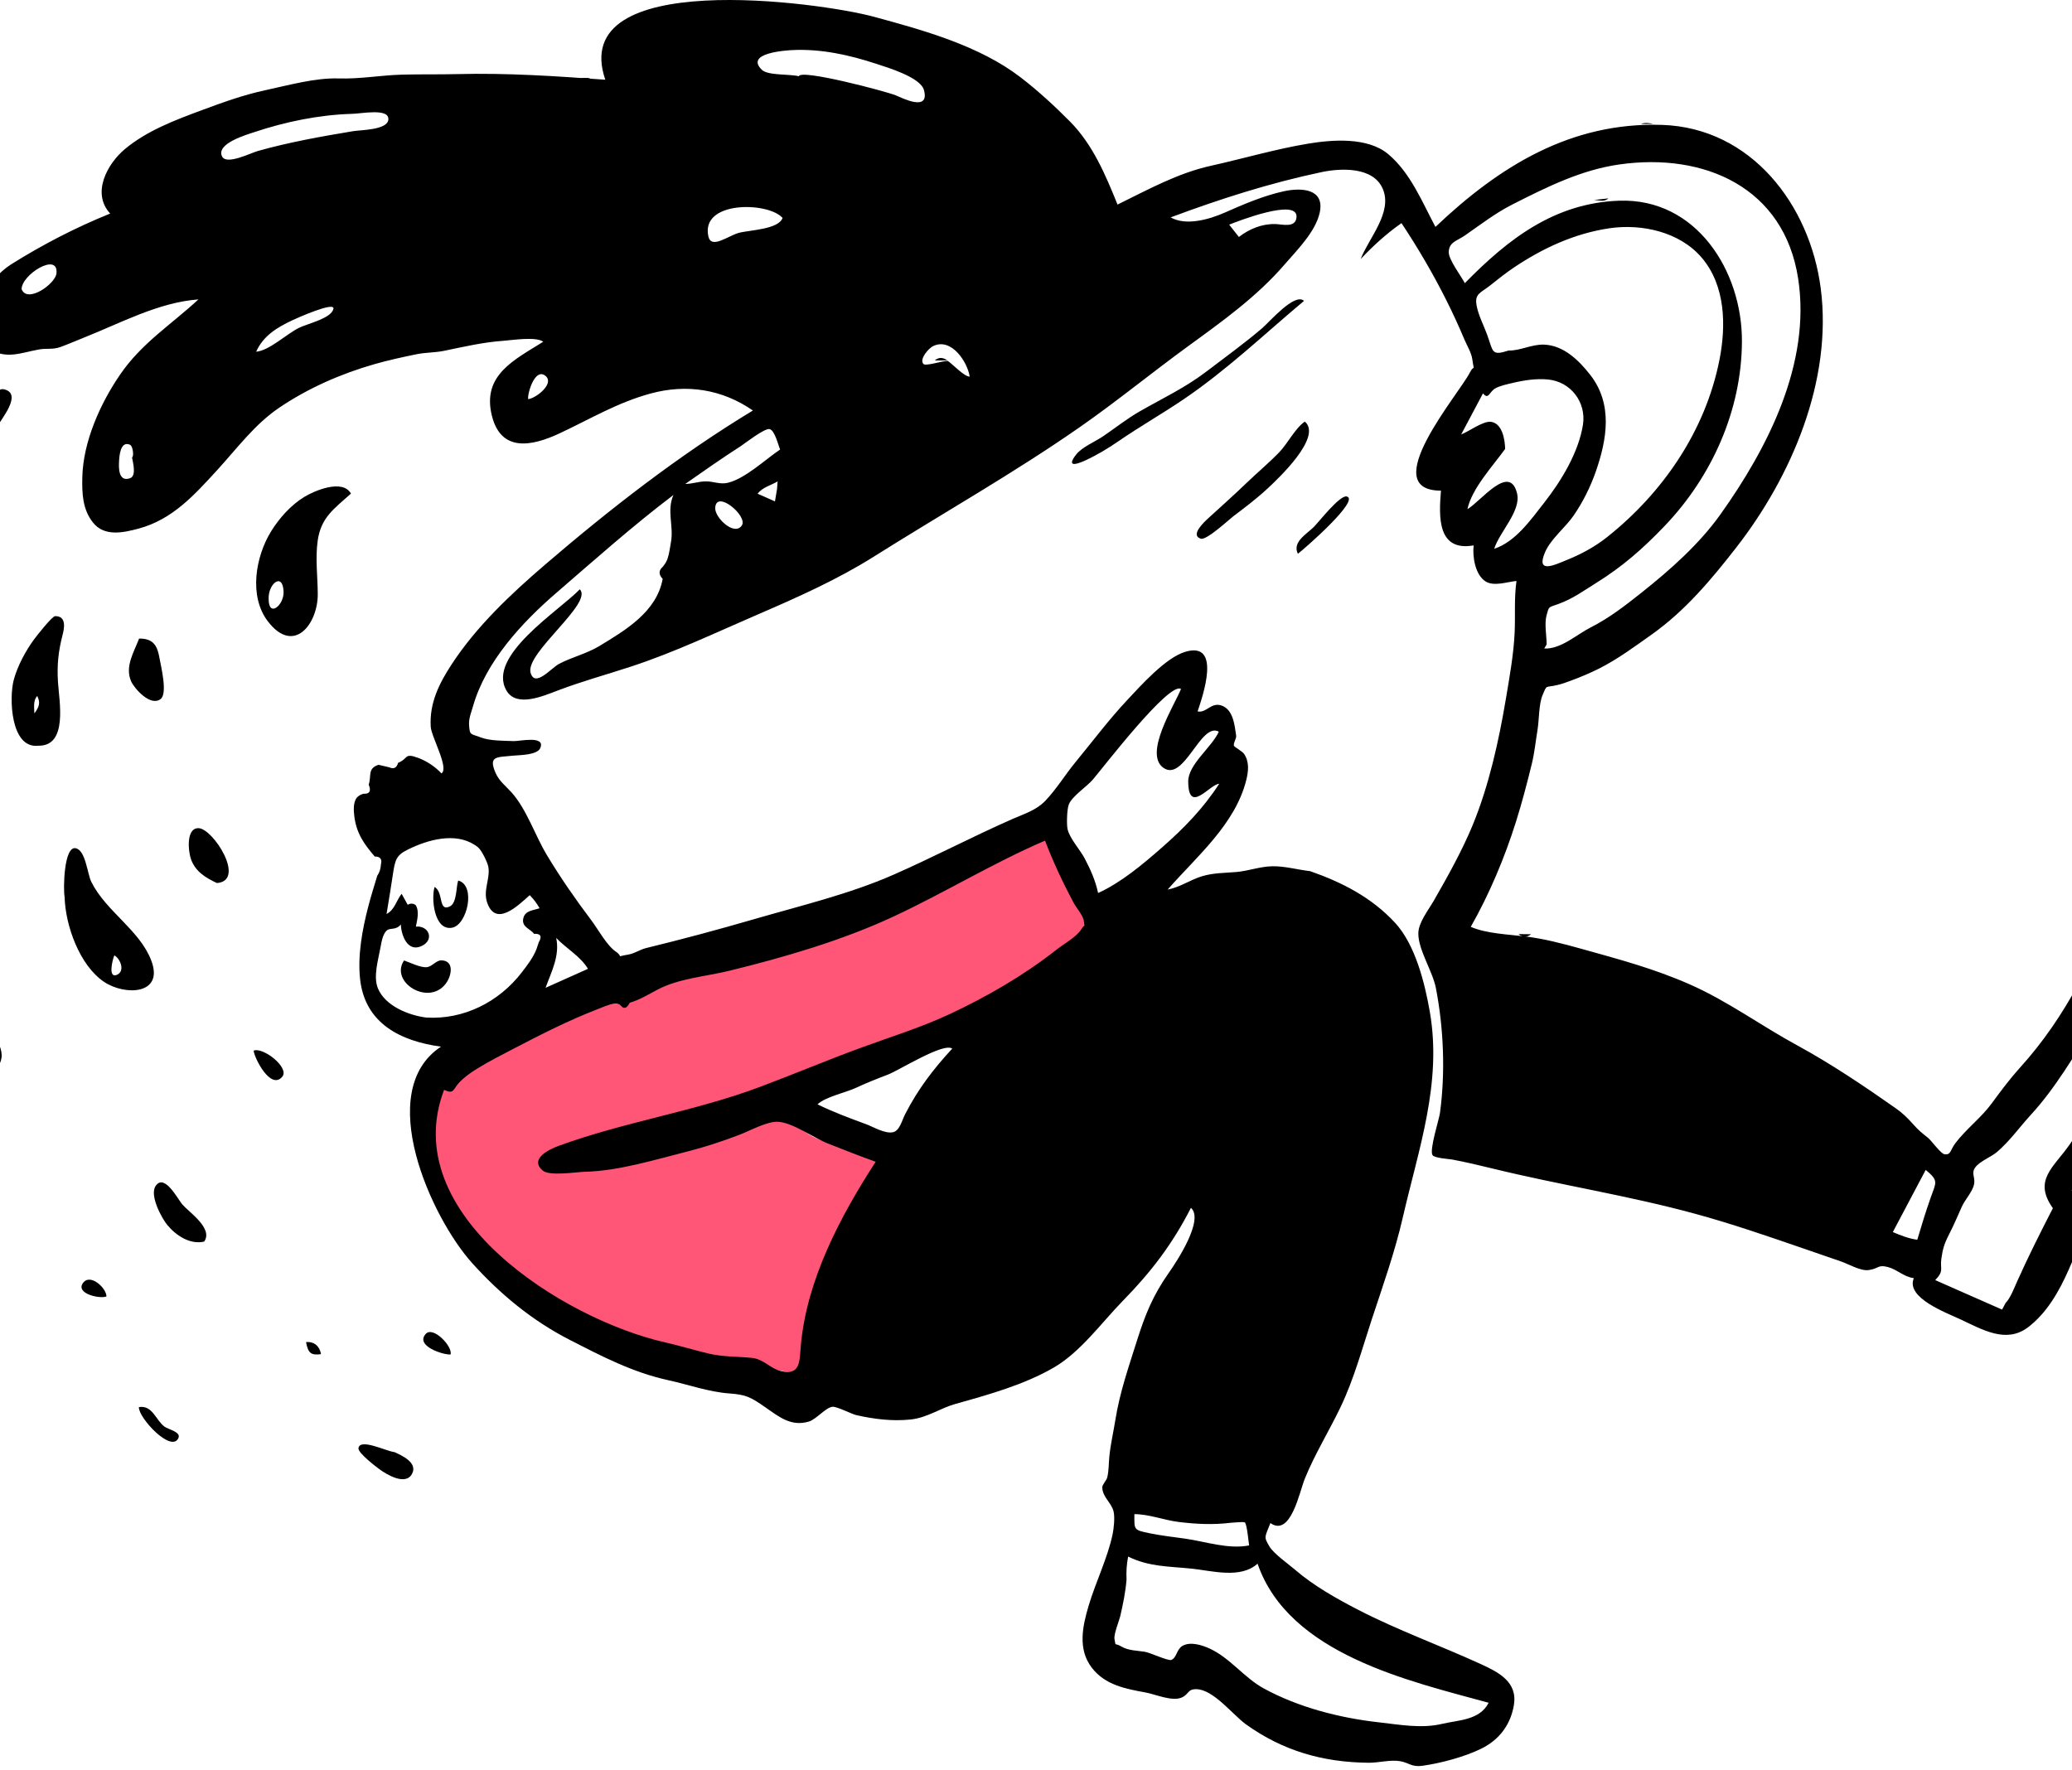 <svg width="412" height="352" viewBox="0 0 412 352" fill="none" xmlns="http://www.w3.org/2000/svg">
<path fill-rule="evenodd" clip-rule="evenodd" d="M93.699 210.892C96.015 209.314 100.751 203.663 103.233 202.358C108.751 199.454 133.333 193.746 134.132 193.409C135.35 192.895 143.258 191.1 147.866 189.967C158.685 187.304 197.458 170.105 207.677 165.695C208.982 169.128 219.752 184.283 217.905 185.836C211.822 190.949 200.918 197.316 193.872 200.981C188.172 203.944 182.136 206.397 176.042 208.399C169.123 210.673 164.374 213.111 157.479 215.437C150.695 217.725 158.802 224.882 162.286 226.361C166.194 228.02 172.247 228.862 176.24 230.3C169.21 241.226 163.306 254.487 162.125 267.576C161.84 270.725 159.439 273.613 155.533 272.67C153.518 272.183 134.923 269.707 131.891 269.015C111.649 264.399 75.31 240.225 84.668 215.437C86.812 216.427 91.706 212.251 93.699 210.892Z" fill="#FF5678"/>
<path fill-rule="evenodd" clip-rule="evenodd" d="M105.023 79.375C106.535 79.248 110.445 76.227 108.394 74.699C106.324 73.157 104.837 78.323 105.023 79.375ZM26.25 90.96C26.646 90.89 26.473 88.727 25.851 88.451C23.887 87.579 23.721 90.857 23.673 91.734C23.613 92.841 23.474 95.958 25.863 95.104C27.219 94.618 26.377 91.79 26.25 90.96ZM142.215 101.066C142.162 102.997 146.063 106.709 147.517 104.482C148.74 102.611 142.315 97.222 142.215 101.066ZM4.301 57.519C5.431 60.402 11.02 56.473 11.228 54.358C11.654 50.028 4.242 54.638 4.301 57.519ZM50.933 69.949C53.536 69.735 56.961 66.426 59.471 65.19C61.17 64.353 65.792 63.356 66.295 61.457C66.732 59.806 58.89 63.339 58.22 63.653C55.144 65.094 52.37 66.737 50.933 69.949ZM246.343 47.129C248.418 45.525 250.94 44.49 253.6 44.558C254.928 44.591 257.699 45.422 257.803 43.126C257.972 39.391 246.243 43.946 244.41 44.678C245.055 45.496 245.699 46.312 246.343 47.129ZM116.914 192.676C115.392 190.149 112.654 188.687 110.595 186.531C111.35 190.072 109.649 193.221 108.48 196.453C111.292 195.194 114.102 193.935 116.914 192.676ZM381.235 246.559C382.074 243.751 382.914 240.96 383.895 238.195C384.992 235.1 385.538 234.832 382.911 232.668C380.731 236.788 378.551 240.909 376.371 245.03C377.923 245.689 379.543 246.331 381.235 246.559ZM155.609 43.341C152.723 40.088 139.195 39.883 140.869 47.064C141.453 49.571 144.779 46.908 146.862 46.323C148.93 45.743 154.785 45.666 155.609 43.341ZM155.113 89.404C154.763 88.573 154.065 85.576 153.028 85.34C152.018 85.11 148.032 88.253 147.283 88.733C143.546 91.127 139.903 93.704 136.261 96.242C137.656 96.242 138.922 95.746 140.308 95.735C141.955 95.721 143.136 96.397 144.742 96.011C148.192 95.183 152.197 91.36 155.113 89.404ZM158.852 15.166C159.176 13.678 176.089 18.145 178.121 18.963C179.228 19.408 184.942 22.378 183.715 17.901C183.016 15.352 176.413 13.408 174.297 12.71C168.918 10.934 163.247 9.671 157.519 9.964C156.407 10.021 147.984 10.507 151.501 13.892C152.713 15.058 157.057 14.691 158.852 15.166ZM162.554 219.627C165.705 221.177 168.923 222.363 172.216 223.576C173.679 224.114 175.959 225.524 177.572 225.17C178.895 224.879 179.318 222.866 180.013 221.519C182.552 216.589 185.584 212.611 189.343 208.546C187.597 207.273 178.736 212.889 176.544 213.718C174.348 214.548 172.278 215.384 170.129 216.376C168.106 217.309 164.115 218.144 162.554 219.627ZM218.347 177.602C222.939 175.523 227.292 171.838 231.058 168.539C235.383 164.751 239.26 160.781 242.425 155.878C240.52 155.975 236.314 162.103 236.267 155.432C236.243 152.028 240.907 148.676 242.354 145.52C238.754 143.487 235.453 155.634 231.322 152.69C227.342 149.853 233.622 140.098 234.832 137.02C232.497 135.467 219.196 152.853 217.27 155.077C216.066 156.47 213.219 158.324 212.539 159.948C212.134 160.915 212.076 163.984 212.272 164.873C212.68 166.733 214.743 168.961 215.662 170.692C216.824 172.885 217.837 175.164 218.347 177.602ZM408.198 240.284C404.227 234.679 408.329 232.234 411.558 227.582C414.141 223.86 416.516 219.758 418.154 215.601C422.248 205.207 425.942 195.543 427.964 184.547C425.182 185.817 423.442 190.652 422.05 193.199C420.178 196.624 418.531 200.219 416.45 203.537C412.557 209.746 408.735 216.37 403.782 221.752C401.538 224.192 399.639 226.936 397.05 229.133C395.867 230.137 393.604 230.961 392.733 232.217C391.91 233.402 392.83 234.16 392.518 235.576C392.197 237.028 390.728 238.577 390.098 239.975C389.27 241.812 388.498 243.654 387.574 245.45C386.566 247.409 386.29 248.434 386.019 250.348C385.721 252.442 386.632 252.659 384.804 254.588C388.117 256.049 391.43 257.509 394.742 258.97C395.86 259.464 396.978 259.956 398.097 260.449C398.332 260.007 398.568 259.566 398.803 259.124C399.714 258.24 400.551 256.059 401.072 254.891C403.248 250.017 405.707 245.124 408.198 240.284ZM88.299 216.753C78.893 241.517 111.947 262.369 132.294 266.981C135.113 267.619 137.863 268.455 140.669 269.141C143.727 269.889 146.444 269.74 149.497 270.053C151.926 270.302 153.084 272.178 155.373 272.696C159.198 273.56 158.964 270.685 159.238 267.605C160.399 254.546 167.064 241.945 174.118 231.048C170.896 229.895 167.703 228.637 164.522 227.375C161.8 226.295 157.632 223.258 154.706 223.097C152.542 222.979 149.244 224.827 147.142 225.638C143.642 226.989 140.131 228.139 136.482 229.06C130.103 230.671 123.004 232.867 116.402 233.033C114.499 233.081 109.278 233.968 107.908 232.792C105.297 230.549 108.921 228.679 111.108 227.879C124.138 223.107 137.972 221.079 151.039 216.187C157.763 213.669 164.418 210.858 171.184 208.377C177.016 206.24 183.125 204.347 188.762 201.717C196.206 198.246 203.681 193.921 210.127 188.825C211.417 187.806 214.121 186.291 215.005 184.814C215.784 183.513 215.686 184.81 215.525 183.233C215.409 182.101 214.022 180.565 213.452 179.495C211.328 175.505 209.408 171.406 207.794 167.184C197.512 171.594 187.73 177.597 177.6 182.31C167.403 187.054 155.901 190.4 144.992 193.069C140.35 194.205 135.012 194.565 130.754 196.809C128.945 197.763 127.156 198.866 125.219 199.418C124.646 200.516 124.083 200.731 123.528 200.063C123.18 199.673 122.731 199.508 122.179 199.569C120.994 199.77 119.785 200.329 118.677 200.759C113.066 202.934 107.694 205.658 102.368 208.437C99.844 209.753 97.254 211.05 94.838 212.553C93.543 213.36 92.383 214.172 91.323 215.279C90.053 216.606 90.355 217.697 88.299 216.753ZM299.962 69.716C302.34 69.755 304.506 68.467 306.985 68.539C310.883 68.651 313.968 71.674 316.231 74.588C320.707 80.355 319.566 87.311 317.317 93.765C316.241 96.849 314.764 99.81 312.918 102.51C311.284 104.9 308.363 107.161 307.222 109.822C305.341 114.211 309.136 112.344 311.46 111.407C314.381 110.228 317.12 108.762 319.599 106.787C330.651 97.985 339.057 85.751 341.874 71.701C343.247 64.845 343.142 56.831 338.366 51.237C334.001 46.12 326.465 44.449 320.022 45.398C313.059 46.423 306.747 49.373 301.077 53.17C299.43 54.273 297.922 55.478 296.375 56.712C294.346 58.33 293.131 58.372 293.639 60.909C294.016 62.796 295.042 64.75 295.704 66.56C296.944 69.95 296.492 70.827 299.962 69.716ZM307.541 128.156L307.06 128.978C310.376 129.136 313.464 126.211 316.289 124.783C319.959 122.928 323.218 120.396 326.434 117.84C332.106 113.331 337.851 108.249 342.073 102.33C351.537 89.061 360.133 72.238 357.55 55.414C354.767 37.282 338.908 30.303 322.01 32.703C314.394 33.785 307.595 37.185 300.78 40.637C297.344 42.376 294.445 44.634 291.298 46.819C289.665 47.953 288.175 48.101 288.068 50.084C287.988 51.579 290.572 54.959 291.27 56.314C299.827 47.584 309.049 40.363 321.972 39.916C337.346 39.385 346.437 53.963 346.369 67.922C346.303 81.611 340.399 94.78 330.986 104.618C326.709 109.09 322.631 112.677 317.378 115.941C314.76 117.567 312.828 119.028 309.901 120.108C307.83 120.872 308.046 120.469 307.518 122.386C307.069 124.013 307.527 126.467 307.541 128.156ZM224.003 314.147C223.803 316.614 223.302 319.043 222.744 321.449C222.543 322.313 221.415 325.041 221.613 326.013C221.94 327.618 221.505 326.586 222.911 327.423C224.379 328.298 226.087 328.245 227.694 328.511C228.686 328.675 232.32 330.385 232.931 330.115C234 329.643 233.966 327.978 235.138 327.318C236.736 326.418 239.09 327.189 240.596 327.893C244.625 329.772 247.393 333.662 251.29 335.791C258.213 339.572 266.427 341.665 274.15 342.528C278.334 342.996 282.615 343.817 286.747 342.837C290.003 342.065 294.234 342.136 296.003 338.643C280.277 334.318 256.273 329.025 250.055 310.977C246.674 314.042 241.025 312.391 236.94 311.968C232.446 311.503 228.43 311.611 224.32 309.563C224.02 311.173 223.928 312.509 224.003 314.147ZM84.759 202.368C92.162 202.815 99.181 199.312 103.737 193.401C104.858 191.945 106.008 190.459 106.682 188.734C106.828 188.297 106.973 187.859 107.119 187.422C107.826 186.215 107.517 185.646 106.191 185.714C105.445 184.69 103.552 184.345 104.091 182.49C104.496 181.09 105.993 181.067 107.293 180.626C106.645 179.538 106.258 178.992 105.331 178.024C102.921 180.191 98.548 184.446 96.855 179.466C96.041 177.075 97.473 174.79 97.118 172.484C96.973 171.53 95.764 169.094 95.063 168.524C91.331 165.485 85.955 166.743 81.996 168.532C79.266 169.764 78.679 170.343 78.234 173.168C77.782 176.042 77.362 178.914 76.861 181.779C78.499 180.926 78.797 179.082 79.865 177.755C80.265 178.483 80.665 179.212 81.066 179.941C81.63 179.625 82.156 179.641 82.644 179.991C83.435 181.206 82.938 183.008 82.695 184.281C85.33 184.036 86.444 186.976 83.787 188.166C81.035 189.4 79.794 186.037 79.701 183.859C78.674 185.086 77.619 184.429 76.903 185.059C76.188 185.689 75.906 187.003 75.652 188.441C75.234 190.804 74.164 194.213 75.154 196.583C76.624 200.104 81.31 201.936 84.759 202.368ZM299.283 89.284C296.834 92.691 292.657 97.151 291.784 101.266C294.482 99.683 300.186 92.065 301.656 98.133C302.5 101.617 298.173 105.768 297.11 109.141C301.365 107.741 304.395 103.356 307.05 99.972C310.436 95.658 313.892 89.971 314.756 84.484C315.455 80.045 312.375 75.907 307.8 75.472C305.462 75.249 303.021 75.621 300.763 76.163C299.733 76.409 298.197 76.716 297.278 77.268C296.124 77.961 295.966 79.583 294.879 78.234C293.435 80.956 291.991 83.678 290.546 86.399C291.984 85.877 294.916 83.664 296.487 83.892C298.781 84.227 299.252 87.559 299.283 89.284ZM69.924 22.644C63.502 22.833 56.789 24.201 50.71 26.234C49.2 26.739 42.831 28.536 44.172 31.141C45.059 32.863 49.839 30.43 51.284 30.024C57.477 28.285 63.854 27.138 70.197 26.091C71.733 25.838 76.944 25.863 77.213 23.849C77.542 21.393 71.738 22.641 69.924 22.644ZM244.704 302.848C241.223 303.274 237.881 303.115 234.397 302.688C231.465 302.329 228.479 301.129 225.561 301.129C225.561 304.252 225.349 304.272 228.644 304.94C230.944 305.407 233.277 305.669 235.601 305.994C239.693 306.566 244.236 308.172 248.378 307.347C248.278 306.805 247.961 303.145 247.532 302.783C247.29 302.58 245.056 302.852 244.704 302.848ZM188.446 71.773C189.419 72.394 191.657 74.867 192.816 74.91C192.402 72.047 189.208 67.062 185.54 68.832C184.641 69.266 182.753 71.426 183.607 72.379C184.063 72.888 187.253 71.777 188.446 71.773ZM154.509 97.243C154.544 96.744 154.58 96.245 154.617 95.746C153.271 96.537 151.604 96.912 150.648 98.187C151.796 98.696 152.944 99.205 154.093 99.715C154.231 98.891 154.37 98.067 154.509 97.243ZM260.512 173.253C266.871 175.48 272.701 178.455 277.383 183.504C281.429 187.87 283.33 195.562 284.318 201.285C286.762 215.447 282.046 228.573 278.936 242.12C277.359 248.992 275.004 255.606 272.799 262.301C270.873 268.147 269.222 274.269 266.565 279.828C264.311 284.541 261.433 289.188 259.45 294.077C258.384 296.709 256.655 305.739 252.606 302.903C251.501 305.792 251.232 305.546 252.414 307.552C253.268 309.005 256.168 311.022 257.537 312.205C261.183 315.358 265.802 317.956 270.08 320.164C277.915 324.208 286.314 327.233 294.383 330.92C297.95 332.551 301.819 334.477 301.018 339.144C300.347 343.056 298.084 346.023 294.553 347.763C291.238 349.398 286.497 350.66 282.85 351.172C280.687 351.477 280.191 350.577 278.427 350.265C276.464 349.919 274.173 350.589 272.147 350.571C263.056 350.492 255.096 348.204 247.749 342.932C245.124 341.048 241.259 335.937 237.823 335.938C236.067 335.938 236.437 337.005 234.893 337.631C232.986 338.403 229.701 336.945 227.827 336.603C223.834 335.874 219.773 335.134 217.114 331.695C214.239 327.978 215.261 323.374 216.496 319.246C217.889 314.593 220.232 309.873 221.228 305.15C221.47 304.001 221.694 301.859 221.447 300.69C221.064 298.877 219.233 297.795 219.178 295.831C219.161 295.233 220.016 294.446 220.166 293.829C220.496 292.475 220.445 291.07 220.581 289.691C220.823 287.233 221.384 284.877 221.771 282.448C222.65 276.919 224.384 271.986 226.062 266.659C227.69 261.489 229.24 257.641 232.388 253.165C234.018 250.846 239.47 242.586 236.808 240.209C233.164 247.366 228.903 252.948 223.326 258.646C219.061 263.005 214.891 268.864 209.552 271.968C203.683 275.381 196.51 277.389 190.029 279.194C186.946 280.051 184.388 281.954 181.065 282.307C177.463 282.687 173.798 282.238 170.27 281.435C169.277 281.209 166.413 279.683 165.515 279.781C164.191 279.924 162.287 282.284 160.835 282.717C157.299 283.772 154.885 281.757 152.203 279.895C149.292 277.874 148.412 277.372 145.053 277.128C140.939 276.831 136.939 275.381 132.893 274.493C125.779 272.932 119.732 269.769 113.266 266.458C105.854 262.663 99.514 257.43 93.927 251.248C85.714 242.159 74.276 216.974 87.692 208.156C79.794 207.083 72.56 203.634 71.597 194.694C71.094 190.017 72.041 184.835 73.218 180.326C73.754 178.267 74.394 176.221 75.007 174.184C75.469 173.496 75.714 172.743 75.739 171.925C76.022 170.865 75.614 170.336 74.513 170.341C72.433 167.909 70.869 165.762 70.449 162.308C70.317 161.214 70.198 159.536 70.977 158.605C71.337 158.231 71.772 157.981 72.279 157.856C73.499 157.926 73.843 157.325 73.313 156.054C73.905 154.254 73.027 152.852 75.258 152.101C75.973 152.253 76.685 152.419 77.394 152.599C78.299 153.012 78.887 152.713 79.161 151.705C81.262 150.883 80.293 149.667 83.148 150.725C84.876 151.366 86.52 152.468 87.779 153.812C89.358 152.798 85.767 146.535 85.648 144.537C85.364 139.827 87.311 135.932 89.845 132.063C94.769 124.544 101.643 118.079 108.422 112.262C121.406 101.122 135.046 90.516 149.706 81.641C143.658 77.44 136.593 76.302 129.396 78.254C122.762 80.054 117.384 83.322 111.277 86.181C105.62 88.829 99.615 89.917 97.811 82.691C95.79 74.598 102.238 71.593 108.022 67.963C106.578 66.886 101.823 67.656 100.025 67.784C96.02 68.067 92.189 68.971 88.296 69.771C86.43 70.154 84.715 70.068 82.865 70.443C80.116 71.001 77.245 71.626 74.463 72.422C67.845 74.314 61.277 77.187 55.558 81.057C50.616 84.401 47.187 89.122 43.204 93.471C38.663 98.428 34.312 103.307 27.579 105.122C24.426 105.972 20.728 106.744 18.493 103.928C16.413 101.309 16.297 98.154 16.366 94.952C16.516 87.88 19.932 80.239 23.906 74.461C28.219 68.188 33.997 64.596 39.456 59.547C31.566 60.111 23.941 64.27 16.685 67.145C15.158 67.75 13.616 68.43 12.081 68.99C10.444 69.587 9.359 69.222 7.791 69.495C4.211 70.119 1.137 71.628 -2.345 69.223C-8.933 64.673 -2.333 55.418 2.203 52.578C8.52 48.622 14.947 45.292 21.907 42.471C18.139 38.384 21.357 32.551 24.83 29.652C29.224 25.984 34.819 23.881 40.114 21.918C44.301 20.364 48.413 18.873 52.763 17.938C57.336 16.956 62.683 15.455 67.323 15.599C71.675 15.734 75.533 14.967 79.941 14.845C83.608 14.743 87.283 14.831 90.95 14.736C100.815 14.481 110.717 15.146 120.358 15.856C112.72 -6.482 163.037 0.416 173.772 3.334C183.528 5.986 194.706 9.062 202.9 15.354C206.372 18.02 209.669 21.05 212.749 24.159C217.293 28.747 219.809 34.754 222.212 40.684C228.309 37.698 234.139 34.443 240.81 32.962C247.157 31.553 253.659 29.644 260.044 28.58C264.898 27.77 271.944 27.221 276.03 30.649C280.467 34.372 282.779 40.166 285.427 45.127C298.147 33.058 312.335 24.253 330.471 24.838C348.217 25.411 359.886 40.736 362.038 57.343C364.408 75.641 356.256 94.762 345.207 108.932C340.253 115.287 335.126 121.425 328.458 126.166C325.151 128.516 321.662 131.091 318.036 132.926C316.228 133.841 314.251 134.667 312.353 135.371C311.496 135.689 310.614 136.008 309.723 136.223C307.179 136.841 307.674 136.017 306.727 138.243C305.96 140.052 306.054 143.163 305.725 145.147C305.35 147.415 305.127 149.715 304.578 151.952C303.628 155.83 302.639 159.613 301.449 163.4C299.195 170.567 296.163 177.791 292.449 184.329C295.599 185.696 300.01 185.834 303.376 186.249C307.019 186.697 310.667 187.64 314.451 188.698C322.033 190.818 328.809 192.607 336.019 195.781C343.505 199.076 350.176 203.997 357.384 207.913C364.012 211.514 370.712 216.025 376.867 220.348C378.332 221.376 379.239 222.27 380.404 223.573C381.597 224.903 381.976 225.164 383.402 226.317C384.045 226.836 385.913 229.458 386.647 229.554C387.961 229.728 387.759 228.747 388.791 227.378C390.945 224.52 393.949 222.305 396.088 219.374C397.872 216.93 399.733 214.455 401.639 212.353C406.254 207.268 410.077 201.63 413.358 195.533C415.065 192.358 416.863 189.338 418.718 186.342C420.564 183.359 423.845 179.423 427.522 179.599C427.226 178.08 426.287 177.827 427.908 176.899C428.952 176.3 430.984 177.265 431.788 177.872C433.92 179.481 434.012 182.603 433.878 184.948C433.532 190.991 432.267 196.956 430.505 202.67C428.387 209.539 425.731 215.598 422.834 222.154C420.527 227.377 417.662 234.283 411.922 236.666C415.777 242.171 413.926 246.656 411.349 252.5C409.466 256.772 406.979 261.186 403.19 264.014C398.92 267.201 394.288 264.497 389.821 262.39C387.123 261.118 378.874 258.115 380.552 254.199C378.491 253.925 377.195 252.427 375.319 251.967C373.333 251.479 373.674 252.286 371.573 252.588C369.962 252.82 367.553 251.377 366.036 250.861C363.502 249.999 360.976 249.115 358.446 248.244C351.324 245.791 344.323 243.376 337.131 241.411C323.75 237.754 310.204 235.68 296.87 232.415C294.197 231.761 291.539 231.13 288.756 230.605C288.182 230.497 285.199 230.331 284.837 229.716C284.203 228.638 286.153 222.605 286.321 221.376C287.42 213.305 287.061 204.471 285.513 196.492C284.87 193.175 281.998 188.881 282.023 185.643C282.04 183.471 283.964 181.1 285.094 179.133C287.889 174.268 290.818 169.013 292.888 163.951C296.058 156.207 298 147.465 299.4 139.172C300.129 134.848 300.978 130.161 301.176 125.787C301.328 122.452 301.054 118.955 301.538 115.541C299.693 115.716 297.082 116.672 295.42 115.648C293.321 114.357 292.757 110.67 293.025 108.467C285.839 109.722 286.078 102.907 286.523 97.577C273.534 97.577 290.168 78.277 292.246 74.133C293.201 72.227 293.173 74.368 292.751 71.421C292.566 70.125 291.68 68.69 291.179 67.499C290.088 64.898 288.908 62.338 287.647 59.816C284.984 54.487 281.967 49.34 278.675 44.376C275.711 46.441 273.04 48.886 270.565 51.508C272.152 47.356 277.004 42.212 274.928 37.497C273.006 33.127 266.583 33.43 262.789 34.229C252.482 36.402 242.597 39.567 232.778 43.232C235.819 44.976 240.476 43.629 243.498 42.295C247.24 40.643 251.265 38.91 255.298 38.035C258.815 37.272 263.435 37.532 262.418 42.27C261.594 46.109 257.84 49.806 255.362 52.676C249.904 59 243.059 63.895 236.336 68.787C229.109 74.045 222.145 79.758 214.827 84.864C201.598 94.094 187.373 102.116 173.705 110.732C166.602 115.208 158.554 118.811 150.851 122.129C142.378 125.779 134.254 129.686 125.463 132.569C120.581 134.171 115.742 135.488 110.945 137.31C107.938 138.452 102.702 140.739 100.715 137.35C96.68 130.465 111.282 121.411 115.283 117.201C118.044 119.882 104.431 129.872 105.497 133.775C106.334 136.843 109.572 132.882 111.136 132.046C113.662 130.694 116.655 130.015 119.194 128.473C124.403 125.311 130.578 121.665 131.767 115.128C130.94 114.254 130.95 113.448 131.798 112.709C132.176 112.26 132.476 111.767 132.696 111.229C133.067 110.202 133.216 108.915 133.414 107.826C134.001 104.607 132.529 101.593 133.904 98.442C125.877 104.524 118.161 111.394 110.541 117.979C103.707 123.885 96.575 131.618 94.063 140.431C93.742 141.56 93.207 142.841 93.265 144.032C93.379 146.372 93.613 145.867 95.498 146.62C97.383 147.372 100.128 147.307 102.155 147.387C103.31 147.432 108.471 146.208 107.445 148.744C106.853 150.206 103.276 150.151 101.995 150.286C98.78 150.625 97.037 150.277 98.56 153.761C99.243 155.323 100.626 156.381 101.711 157.59C104.73 160.953 106.371 166.111 108.746 170.061C111.452 174.563 114.427 178.843 117.588 183.035C118.892 184.764 120.635 188.015 122.444 189.249C124.132 190.402 122.145 190.307 124.95 189.838C126.172 189.635 127.28 188.84 128.449 188.555C135.441 186.852 142.627 184.932 149.857 182.829C159.105 180.14 168.81 177.847 177.634 173.975C185.538 170.504 193.384 166.373 201.371 162.859C203.704 161.834 206.033 161.154 207.846 159.266C210.034 156.988 211.846 154.005 213.864 151.557C217.297 147.391 220.46 143.154 224.155 139.207C226.905 136.27 231.779 130.81 235.659 129.637C243.031 127.41 239.085 138.639 238.132 141.477C239.865 141.87 240.776 139.647 242.81 140.287C245.245 141.053 245.497 144.291 245.802 146.321C245.883 146.862 245.151 147.872 245.373 148.354C245.449 148.519 247.038 149.458 247.345 149.894C248.457 151.476 248.239 153.4 247.817 155.106C245.635 163.944 237.88 170.397 232.177 176.916C234.728 176.433 236.62 174.979 239.029 174.258C241.289 173.582 243.562 173.617 245.84 173.423C248.226 173.221 250.518 172.328 252.958 172.282C255.52 172.235 257.972 172.964 260.512 173.253Z" fill="black"/>
<path fill-rule="evenodd" clip-rule="evenodd" d="M-9.224 93.762C-10.631 94.681 -11.027 95.583 -11.076 97.704C-11.095 98.573 -11.035 101.818 -9.82 101.696C-8.679 101.581 -9.224 94.877 -9.224 93.762ZM-16.49 99.047C-15.834 92.25 -13.348 85.339 -7.498 81.103C-6.051 80.056 -4.414 80.093 -2.829 79.433C-1.876 79.036 -0.37 77.19 0.711 77.409C4.694 78.214 0.093 83.505 -0.581 84.897C-2.669 89.21 -2.528 92.999 -2.465 97.652C-2.418 101.187 -1.683 107.148 -3.466 110.348C-5.366 113.756 -9.487 111.543 -11.787 109.526C-14.691 106.98 -16.884 102.925 -16.49 99.047Z" fill="black"/>
<path fill-rule="evenodd" clip-rule="evenodd" d="M53.419 119.133C53.419 122.926 56.497 120.358 56.388 117.66C56.226 113.688 53.275 116.134 53.419 119.133ZM69.785 98.165C66.416 101.195 63.817 102.895 63.167 107.555C62.676 111.084 63.164 114.579 63.185 118.134C63.22 124.093 58.408 130.358 53.23 123.527C49.453 118.545 50.808 110.711 53.888 105.703C55.504 103.076 57.811 100.477 60.477 98.84C62.482 97.608 68.121 95.183 69.785 98.165Z" fill="black"/>
<path fill-rule="evenodd" clip-rule="evenodd" d="M22.731 190.004C22.341 190.928 21.424 194.701 23.295 193.848C24.946 193.094 23.876 190.593 22.731 190.004ZM12.845 178.354C12.557 176.935 12.674 168.04 15.125 168.708C17.049 169.23 17.367 173.784 18.151 175.368C21.07 181.269 27.771 184.944 30.082 191.034C32.661 197.836 24.863 198.047 20.725 195.293C15.825 192.031 12.991 184.046 12.845 178.354Z" fill="black"/>
<path fill-rule="evenodd" clip-rule="evenodd" d="M6.839 141.883C7.902 140.447 8.01 139.68 7.404 138.41C6.629 139.253 6.766 140.458 6.839 141.883ZM7.609 148.305C2.065 148.925 1.788 138.71 2.737 135.203C3.493 132.409 5.118 129.408 6.792 127.132C7.13 126.673 10.334 122.546 10.962 122.536C13.373 122.497 12.711 125.222 12.451 126.236C11.632 129.43 11.307 132.1 11.527 135.642C11.764 139.433 13.559 148.431 7.609 148.305Z" fill="black"/>
<path fill-rule="evenodd" clip-rule="evenodd" d="M259.293 59.838C251.367 66.485 243.842 73.681 235.223 79.496C231.006 82.341 226.597 84.858 222.389 87.75C220.246 89.223 218.059 90.542 215.681 91.624C213.581 92.581 212.208 92.705 213.95 90.435C215.115 88.918 217.726 87.862 219.313 86.784C221.755 85.123 224.061 83.282 226.63 81.809C231.158 79.211 235.66 77.113 239.834 73.927C243.539 71.1 247.361 68.34 250.898 65.335C252.414 64.047 257.442 58.131 259.293 59.838Z" fill="black"/>
<path fill-rule="evenodd" clip-rule="evenodd" d="M259.453 83.84C263.018 86.889 254.099 95.242 252.065 97.135C249.921 99.132 247.559 100.913 245.226 102.682C244.405 103.305 239.925 107.473 238.788 107.137C236.545 106.473 239.49 103.768 240.256 103.063C242.733 100.779 245.263 98.562 247.685 96.217C249.87 94.104 252.235 92.147 254.347 89.965C256.058 88.197 257.496 85.202 259.453 83.84Z" fill="black"/>
<path fill-rule="evenodd" clip-rule="evenodd" d="M-4.629 206.75C-5.56 204.594 -7.227 206.988 -6.382 208.065C-5.582 209.084 -4.748 207.164 -4.629 206.75ZM-10.086 202.492C-9.587 199.321 -8.434 197.558 -5.459 200.265C-3.415 202.125 0.696 207.414 0.306 210.297C-0.206 214.079 -4.372 213.006 -6.531 211.028C-8.744 209.001 -9.721 205.303 -10.086 202.492Z" fill="black"/>
<path fill-rule="evenodd" clip-rule="evenodd" d="M-3.567 264.902C-7.212 264.624 -10.32 261.826 -11.868 258.548C-13.17 255.79 -14.403 251.346 -9.828 252.795C-6.847 253.74 4.647 265.346 -3.567 264.902Z" fill="black"/>
<path fill-rule="evenodd" clip-rule="evenodd" d="M40.597 246.926C37.781 247.567 34.995 245.712 33.263 243.621C32.186 242.318 29.678 237.751 30.942 235.872C32.703 233.25 35.362 238.52 36.279 239.563C37.718 241.197 42.423 244.321 40.597 246.926Z" fill="black"/>
<path fill-rule="evenodd" clip-rule="evenodd" d="M43.133 175.617C40.926 174.593 38.877 173.359 37.989 170.913C37.424 169.355 36.95 164.682 39.457 164.703C42.357 164.729 48.998 175.149 43.133 175.617Z" fill="black"/>
<path fill-rule="evenodd" clip-rule="evenodd" d="M27.656 127.002C30.612 126.948 31.312 128.578 31.723 130.92C32.002 132.51 33.356 137.906 31.95 139.011C29.941 140.591 26.745 136.972 26.099 135.551C24.767 132.626 26.608 129.749 27.656 127.002Z" fill="black"/>
<path fill-rule="evenodd" clip-rule="evenodd" d="M78.446 288.795C79.885 289.45 83.159 290.902 81.908 293.155C80.6 295.512 76.844 293.222 75.441 292.192C74.854 291.761 71.122 288.939 71.278 287.993C71.607 285.982 76.751 288.606 78.446 288.795Z" fill="black"/>
<path fill-rule="evenodd" clip-rule="evenodd" d="M258.072 110.133C256.925 107.79 259.756 106.279 261.269 104.769C262.257 103.782 266.41 98.433 267.772 98.735C270.574 99.357 259.449 109.088 258.072 110.133Z" fill="black"/>
<path fill-rule="evenodd" clip-rule="evenodd" d="M27.619 279.84C30.321 279.406 30.952 282.407 32.693 283.716C33.439 284.277 36.002 284.77 35.487 285.962C34.132 289.09 27.487 281.943 27.619 279.84Z" fill="black"/>
<path fill-rule="evenodd" clip-rule="evenodd" d="M50.438 208.951C52.295 208.173 57.656 212.349 56.116 214.154C53.815 216.853 50.569 210.428 50.438 208.951Z" fill="black"/>
<path fill-rule="evenodd" clip-rule="evenodd" d="M89.588 269.372C88.234 269.506 82.52 267.711 84.637 265.306C86.124 263.617 90.073 267.843 89.588 269.372Z" fill="black"/>
<path fill-rule="evenodd" clip-rule="evenodd" d="M21.168 257.834C19.824 258.371 14.976 257.266 16.5 255.16C17.952 253.156 21.17 256.17 21.168 257.834Z" fill="black"/>
<path fill-rule="evenodd" clip-rule="evenodd" d="M60.855 266.917C62.427 266.754 63.562 267.701 63.832 269.306C61.867 269.586 61.26 269.118 60.855 266.917Z" fill="black"/>
<path fill-rule="evenodd" clip-rule="evenodd" d="M265.246 33.978C265.91 33.981 266.573 33.984 267.23 33.987C266.566 33.984 265.906 33.981 265.246 33.978Z" fill="black"/>
<path fill-rule="evenodd" clip-rule="evenodd" d="M254.828 172.143C253.835 172.144 252.843 172.146 251.852 172.147C252.844 172.145 253.836 172.144 254.828 172.143Z" fill="black"/>
<path fill-rule="evenodd" clip-rule="evenodd" d="M119.463 10.418C119.418 11.411 119.372 12.405 119.326 13.395C119.37 12.4 119.417 11.409 119.463 10.418Z" fill="black"/>
<path fill-rule="evenodd" clip-rule="evenodd" d="M398.695 265.654C399.193 265.657 399.691 265.66 400.184 265.663C399.684 265.66 399.19 265.657 398.695 265.654Z" fill="black"/>
<path fill-rule="evenodd" clip-rule="evenodd" d="M304.438 185.8C303.606 186.434 302.778 186.523 301.957 185.766C302.784 185.778 303.611 185.789 304.438 185.8Z" fill="black"/>
<path fill-rule="evenodd" clip-rule="evenodd" d="M285.866 101.203C285.845 102.031 285.824 102.859 285.802 103.684C285.823 102.855 285.844 102.029 285.866 101.203Z" fill="black"/>
<path fill-rule="evenodd" clip-rule="evenodd" d="M328.746 24.656C327.919 24.655 327.092 24.654 326.266 24.653C327.093 24.344 327.92 24.445 328.746 24.656Z" fill="black"/>
<path fill-rule="evenodd" clip-rule="evenodd" d="M86.156 14.562C85.33 14.611 84.502 14.659 83.676 14.708C84.502 14.659 85.33 14.611 86.156 14.562Z" fill="black"/>
<path fill-rule="evenodd" clip-rule="evenodd" d="M106.496 14.719C105.835 14.663 105.173 14.607 104.512 14.55C105.173 14.607 105.834 14.663 106.496 14.719Z" fill="black"/>
<path fill-rule="evenodd" clip-rule="evenodd" d="M117.41 15.505C116.749 15.752 116.088 15.898 115.426 15.509C116.088 15.508 116.749 15.506 117.41 15.505Z" fill="black"/>
<path fill-rule="evenodd" clip-rule="evenodd" d="M58.375 16.864C57.547 17.032 56.721 17.2 55.895 17.367C56.722 17.2 57.548 17.032 58.375 16.864Z" fill="black"/>
<path fill-rule="evenodd" clip-rule="evenodd" d="M286.364 218.777C286.341 219.274 286.318 219.771 286.296 220.266C286.32 219.768 286.341 219.272 286.364 218.777Z" fill="black"/>
<path fill-rule="evenodd" clip-rule="evenodd" d="M12.969 178.594C12.979 178.925 12.988 179.257 12.997 179.586C12.986 179.254 12.978 178.924 12.969 178.594Z" fill="black"/>
<path fill-rule="evenodd" clip-rule="evenodd" d="M260.285 173.3C259.623 173.191 258.962 173.082 258.301 172.973C258.962 173.082 259.624 173.191 260.285 173.3Z" fill="black"/>
<path fill-rule="evenodd" clip-rule="evenodd" d="M78.715 288.72C77.888 288.559 77.061 288.398 76.234 288.237L78.715 288.72Z" fill="black"/>
<path fill-rule="evenodd" clip-rule="evenodd" d="M245.673 146.348C245.658 145.851 245.642 145.355 245.628 144.859C245.642 145.356 245.658 145.852 245.673 146.348Z" fill="black"/>
<path fill-rule="evenodd" clip-rule="evenodd" d="M88.637 14.726C88.141 14.665 87.644 14.604 87.148 14.543C87.644 14.604 88.141 14.665 88.637 14.726Z" fill="black"/>
<path fill-rule="evenodd" clip-rule="evenodd" d="M169.996 2.458C169.5 2.308 169.003 2.157 168.508 2.007C169.004 2.157 169.5 2.308 169.996 2.458Z" fill="black"/>
<path fill-rule="evenodd" clip-rule="evenodd" d="M229.031 337.065C229.363 337.086 229.696 337.106 230.023 337.126C229.69 337.106 229.36 337.085 229.031 337.065Z" fill="black"/>
<path fill-rule="evenodd" clip-rule="evenodd" d="M1.324 70.674C1.822 70.686 2.32 70.7 2.812 70.713C2.312 70.7 1.818 70.686 1.324 70.674Z" fill="black"/>
<path fill-rule="evenodd" clip-rule="evenodd" d="M334.203 25.14C333.376 25.082 332.55 25.024 331.723 24.965C332.55 25.024 333.376 25.082 334.203 25.14Z" fill="black"/>
<path fill-rule="evenodd" clip-rule="evenodd" d="M72.762 22.817C71.601 22.819 70.442 22.821 69.289 22.823C70.452 22.821 71.607 22.819 72.762 22.817Z" fill="black"/>
<path fill-rule="evenodd" clip-rule="evenodd" d="M307.142 125.016C307.157 125.844 307.173 126.672 307.19 127.496C307.175 126.668 307.16 125.841 307.142 125.016Z" fill="black"/>
<path fill-rule="evenodd" clip-rule="evenodd" d="M246.395 302.633C245.731 302.623 245.068 302.612 244.41 302.601C245.075 302.61 245.735 302.622 246.395 302.633Z" fill="black"/>
<path fill-rule="evenodd" clip-rule="evenodd" d="M316.84 39.784C317.832 39.674 318.824 39.563 319.816 39.453C318.864 40.296 317.836 39.735 316.84 39.784Z" fill="black"/>
<path fill-rule="evenodd" clip-rule="evenodd" d="M240.938 302.893C240.44 302.874 239.943 302.855 239.449 302.837C239.949 302.856 240.443 302.874 240.938 302.893Z" fill="black"/>
<path fill-rule="evenodd" clip-rule="evenodd" d="M223.785 311.547C223.809 312.375 223.835 313.203 223.86 314.027C223.836 313.197 223.81 312.372 223.785 311.547Z" fill="black"/>
<path fill-rule="evenodd" clip-rule="evenodd" d="M299.477 70.246C300.138 70.184 300.8 70.123 301.461 70.062C300.857 70.527 300.148 70.255 299.477 70.246Z" fill="black"/>
<path fill-rule="evenodd" clip-rule="evenodd" d="M82.684 202.224C83.345 202.346 84.007 202.467 84.668 202.588C84.007 202.467 83.345 202.346 82.684 202.224Z" fill="black"/>
<path fill-rule="evenodd" clip-rule="evenodd" d="M185.871 71.688C186.697 70.984 187.524 71.061 188.352 71.68C187.525 71.682 186.698 71.685 185.871 71.688Z" fill="black"/>
<path fill-rule="evenodd" clip-rule="evenodd" d="M154.829 96.738C154.853 96.407 154.876 96.076 154.901 95.746C154.879 96.078 154.854 96.408 154.829 96.738Z" fill="black"/>
<path fill-rule="evenodd" clip-rule="evenodd" d="M299.218 87.312C299.225 87.975 299.231 88.638 299.239 89.297C299.232 88.633 299.226 87.973 299.218 87.312Z" fill="black"/>
<path fill-rule="evenodd" clip-rule="evenodd" d="M80.344 191.012C81.432 191.381 83.622 192.495 84.89 192.347C85.906 192.229 86.743 190.995 87.722 190.996C90.359 191 89.87 194.048 88.596 195.684C85.15 200.11 77.451 195.311 80.344 191.012Z" fill="black"/>
<path fill-rule="evenodd" clip-rule="evenodd" d="M91.106 175.121C94.701 176.049 92.911 183.959 89.888 184.502C86.329 185.143 85.709 178.712 86.412 176.387C88.243 177.476 87.109 181.358 89.418 180.285C90.885 179.602 90.662 176.444 91.106 175.121Z" fill="black"/>
</svg>
